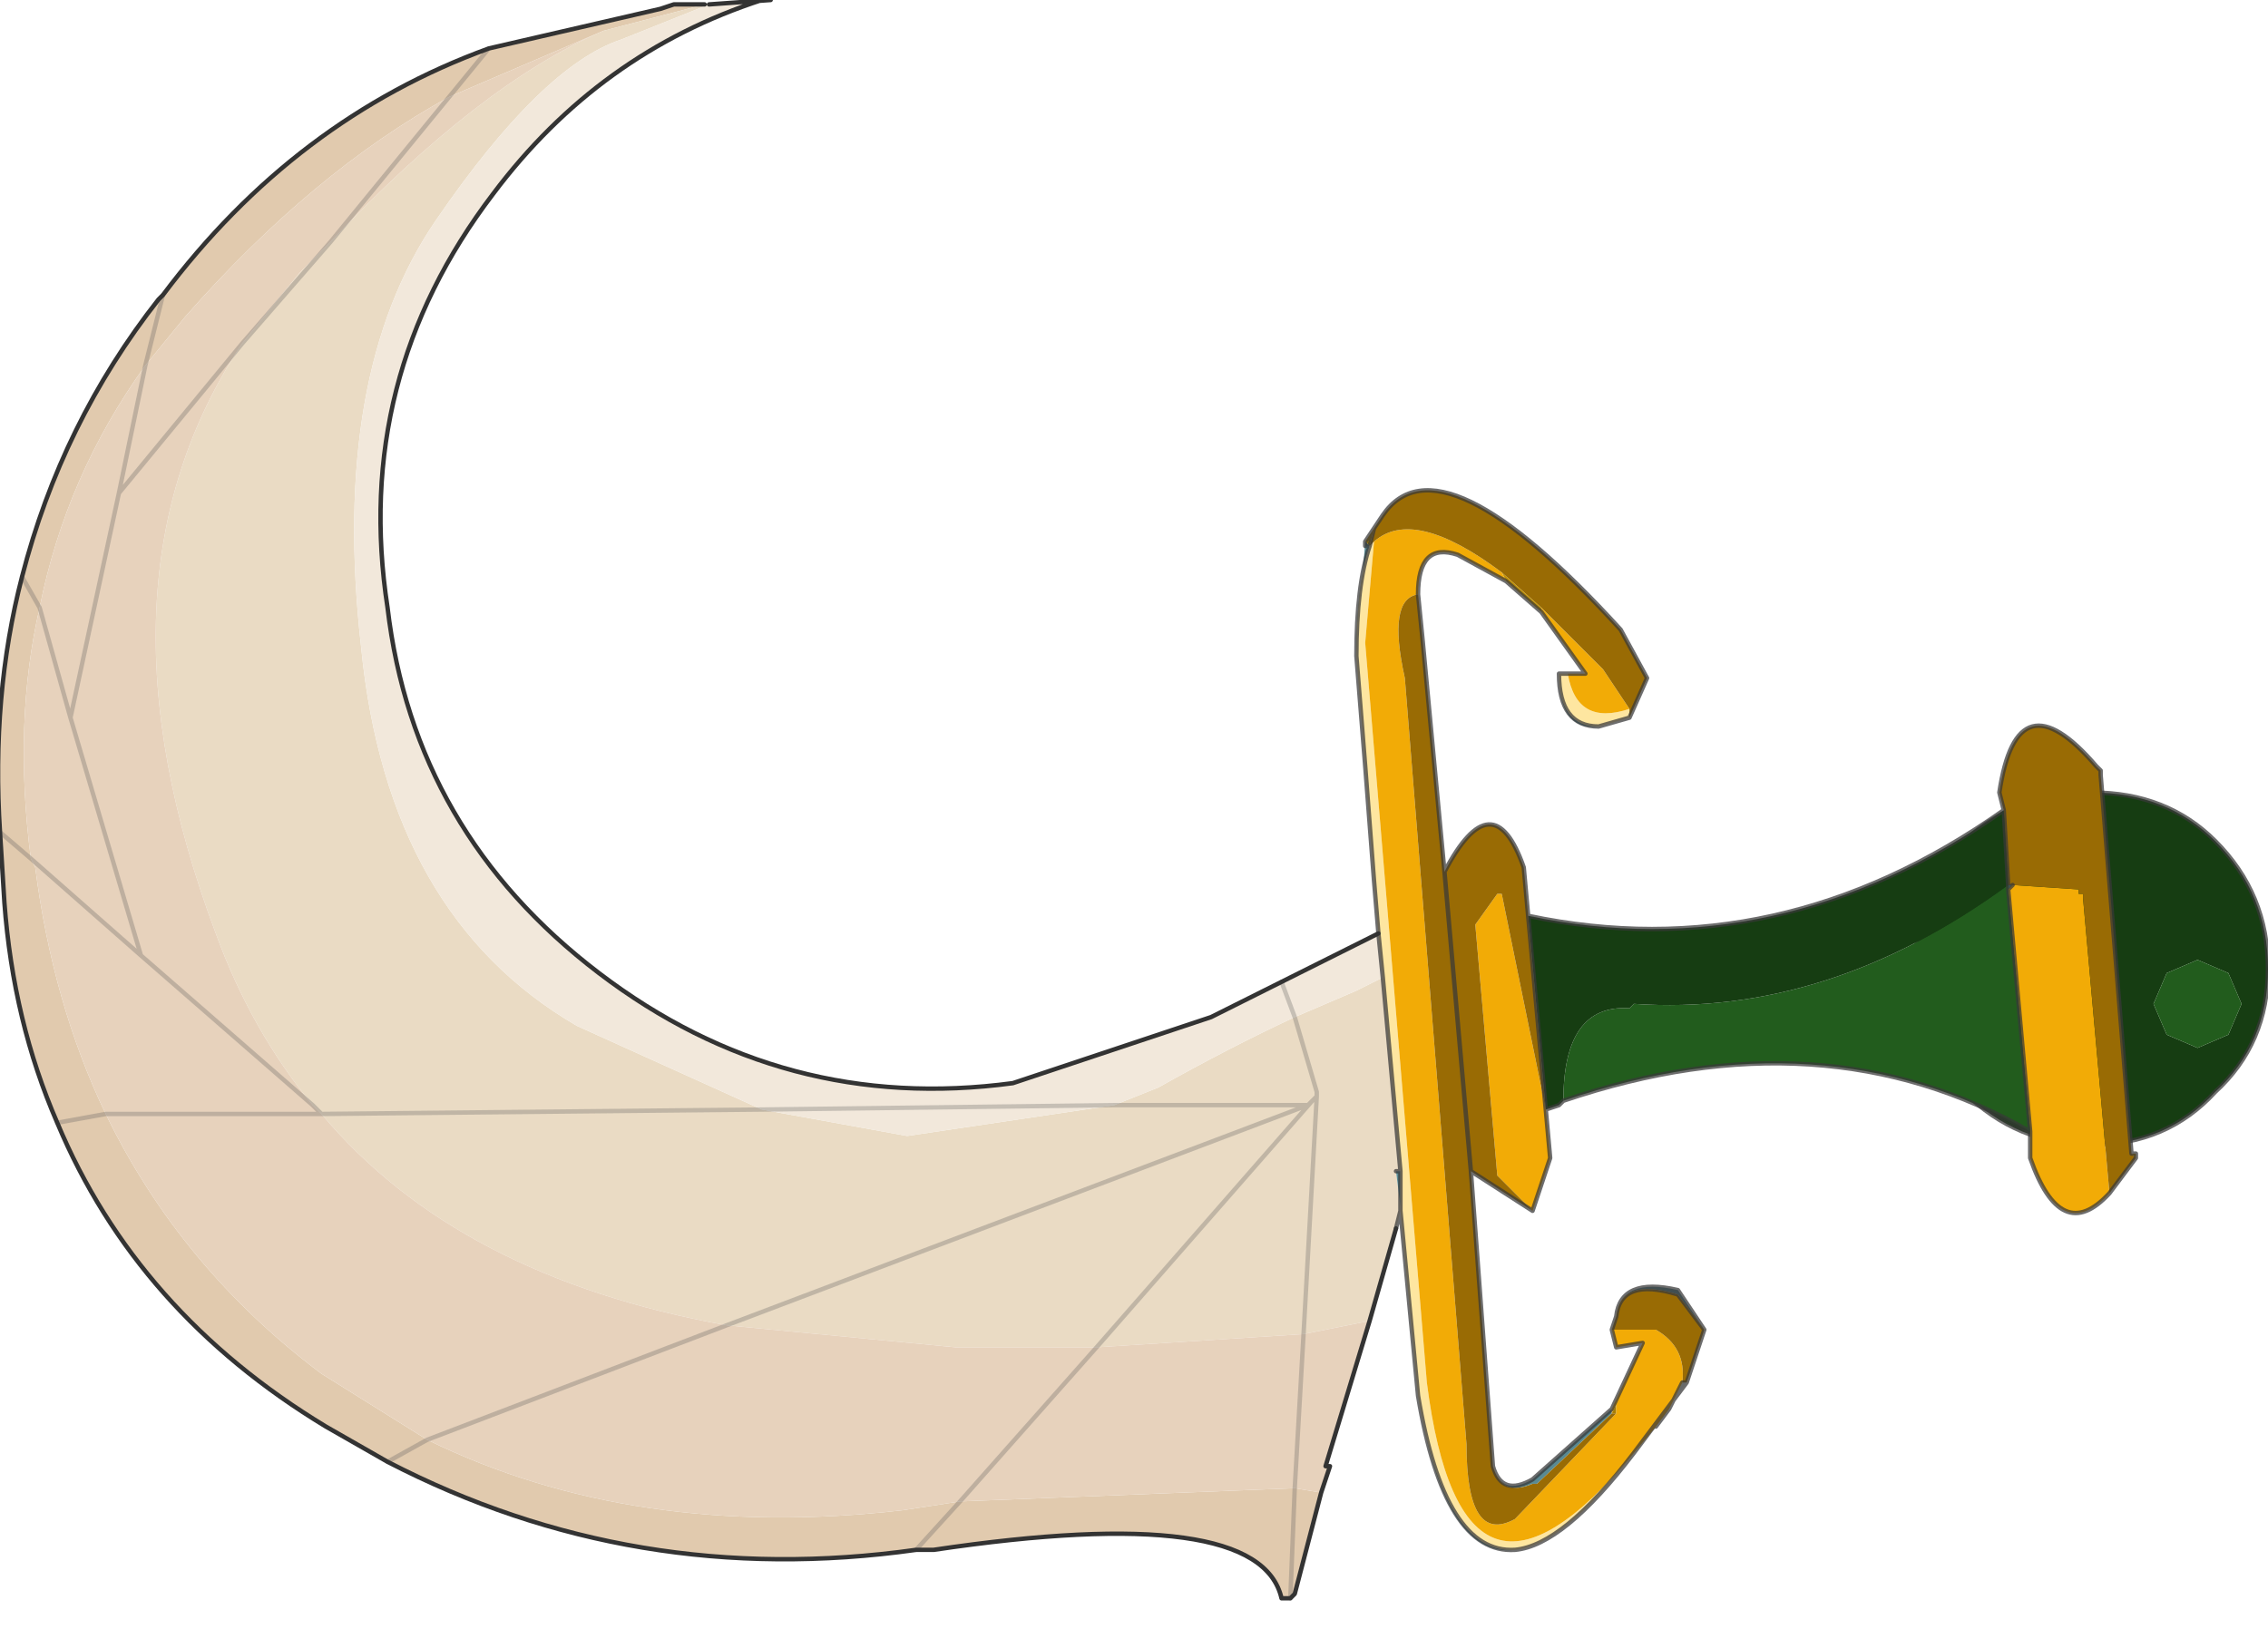 <?xml version="1.0" encoding="UTF-8" standalone="no"?>
<svg xmlns:xlink="http://www.w3.org/1999/xlink" height="18.5px" width="25.75px" xmlns="http://www.w3.org/2000/svg">
  <g transform="matrix(1.0, 0.0, 0.0, 1.0, -0.05, 9.25)">
    <path d="M25.5 2.15 L25.35 1.8 25.0 1.65 24.65 1.8 24.5 2.15 24.65 2.5 25.0 2.65 25.35 2.5 25.5 2.15 M22.35 0.3 Q22.95 -0.25 23.8 -0.25 24.65 -0.25 25.2 0.3 25.8 0.9 25.8 1.75 25.8 2.6 25.2 3.15 24.65 3.75 23.8 3.75 22.95 3.75 22.35 3.15 21.8 2.6 21.8 1.75 21.8 0.9 22.35 0.3" fill="#163d12" fill-rule="evenodd" stroke="none"/>
    <path d="M25.5 2.15 L25.35 2.5 25.0 2.65 24.65 2.5 24.5 2.15 24.65 1.8 25.0 1.65 25.35 1.8 25.5 2.15" fill="#225c1d" fill-rule="evenodd" stroke="none"/>
    <path d="M22.35 0.3 Q22.95 -0.25 23.8 -0.25 24.65 -0.25 25.2 0.3 25.8 0.9 25.8 1.75 25.8 2.6 25.2 3.15 24.65 3.75 23.8 3.75 22.95 3.75 22.35 3.15 21.8 2.6 21.8 1.75 21.8 0.9 22.35 0.3 Z" fill="none" stroke="#393939" stroke-linecap="round" stroke-linejoin="round" stroke-opacity="0.733" stroke-width="0.05"/>
    <path d="M5.6 -8.7 L7.55 -9.15 7.7 -9.2 8.05 -9.2 6.9 -8.9 5.15 -8.15 5.6 -8.7 5.15 -8.15 Q3.6 -7.3 2.15 -5.65 L1.7 -5.1 1.9 -5.9 1.7 -5.1 Q0.8 -3.85 0.5 -2.35 L0.3 -2.7 Q0.75 -4.45 1.85 -5.85 L1.9 -5.9 Q3.4 -7.9 5.6 -8.7 M15.05 7.7 L14.75 8.85 14.7 8.9 14.6 8.9 Q14.35 7.8 10.65 8.35 L10.45 8.35 Q7.25 8.8 4.45 7.35 L3.75 6.95 Q1.6 5.65 0.7 3.5 0.2 2.35 0.1 1.0 L0.05 0.2 Q-0.05 -1.35 0.3 -2.7 L0.5 -2.35 Q0.2 -1.05 0.4 0.5 L0.45 0.6 Q0.65 2.15 1.25 3.4 L0.7 3.5 1.25 3.4 Q2.1 5.15 3.7 6.35 L4.9 7.1 Q7.25 8.25 10.3 7.9 L10.95 7.8 10.45 8.35 10.95 7.8 14.75 7.65 15.05 7.7 M14.7 8.9 L14.75 7.65 14.7 8.9 M4.45 7.35 L4.9 7.1 4.45 7.35 M0.4 0.5 L0.05 0.2 0.4 0.5" fill="#e1caae" fill-rule="evenodd" stroke="none"/>
    <path d="M6.9 -8.9 L8.05 -9.2 8.1 -9.2 7.1 -8.8 Q6.2 -8.5 5.0 -6.75 3.8 -5.0 4.15 -1.9 4.45 1.15 6.6 2.4 L8.7 3.35 3.7 3.4 3.6 3.3 3.7 3.4 8.7 3.35 10.35 3.65 12.7 3.3 13.2 3.1 Q14.0 2.65 14.75 2.3 L15.0 3.15 15.0 3.2 14.95 3.25 14.9 3.3 12.7 3.3 14.9 3.3 14.95 3.25 15.0 3.2 15.0 3.15 14.75 2.3 15.45 2.0 15.75 1.85 15.95 4.05 15.9 4.05 15.95 4.45 15.95 4.5 15.9 4.7 15.6 5.75 14.85 5.9 15.0 3.2 14.85 5.9 12.5 6.05 10.9 6.05 8.3 5.8 Q5.25 5.25 3.7 3.4 L3.6 3.3 Q2.9 2.45 2.5 1.35 1.0 -2.65 2.8 -5.35 L3.45 -6.15 3.8 -6.5 2.8 -5.35 3.8 -6.5 Q5.5 -8.3 6.9 -8.9 M14.95 3.25 L12.5 6.05 14.95 3.25 M14.65 9.25 L14.65 9.1 14.65 9.2 14.65 9.25 M8.3 5.8 L14.9 3.3 8.3 5.8" fill="#eadbc4" fill-rule="evenodd" stroke="none"/>
    <path d="M8.1 -9.2 L8.8 -9.25 8.7 -9.25 Q6.85 -8.65 5.65 -7.05 4.05 -4.95 4.45 -2.35 4.75 0.2 6.85 1.8 8.95 3.4 11.55 3.05 L13.8 2.3 14.6 1.9 15.7 1.35 15.75 1.85 15.45 2.0 14.75 2.3 Q14.0 2.65 13.2 3.1 L12.7 3.3 8.7 3.35 12.7 3.3 10.35 3.65 8.7 3.35 6.6 2.4 Q4.45 1.15 4.15 -1.9 3.8 -5.0 5.0 -6.75 6.2 -8.5 7.1 -8.8 L8.1 -9.2 M14.6 1.9 L14.75 2.3 14.6 1.9" fill="#f2e8db" fill-rule="evenodd" stroke="none"/>
    <path d="M5.15 -8.15 L6.9 -8.9 Q5.5 -8.3 3.8 -6.5 L3.45 -6.15 2.8 -5.35 1.4 -3.65 1.7 -5.1 1.4 -3.65 2.8 -5.35 Q1.0 -2.65 2.5 1.35 2.9 2.45 3.6 3.3 L3.7 3.4 1.25 3.4 Q0.65 2.15 0.45 0.6 L0.4 0.5 Q0.2 -1.05 0.5 -2.35 0.8 -3.85 1.7 -5.1 L2.15 -5.65 Q3.6 -7.3 5.15 -8.15 L3.8 -6.5 5.15 -8.15 M15.6 5.75 L15.1 7.4 15.15 7.4 15.05 7.7 14.75 7.65 14.85 5.9 14.75 7.65 10.95 7.8 10.3 7.9 Q7.25 8.25 4.9 7.1 L3.7 6.35 Q2.1 5.15 1.25 3.4 L3.7 3.4 Q5.25 5.25 8.3 5.8 L10.9 6.05 12.5 6.05 14.85 5.9 15.6 5.75 M1.4 -3.65 L0.85 -1.1 0.5 -2.35 0.85 -1.1 1.4 -3.65 M12.5 6.05 L10.95 7.8 12.5 6.05 M0.85 -1.1 L1.65 1.6 0.4 0.5 1.65 1.6 0.85 -1.1 M1.65 1.6 L3.6 3.3 1.65 1.6 M8.3 5.8 L4.9 7.1 8.3 5.8" fill="#e7d2bc" fill-rule="evenodd" stroke="none"/>
    <path d="M15.55 -3.1 L15.65 -3.25 15.6 -3.05 15.55 -3.1 M24.25 3.85 L24.3 3.85 24.3 3.9 24.25 3.85 M18.35 6.8 L18.4 6.7 18.4 6.8 18.35 6.8" fill="#a97e01" fill-rule="evenodd" stroke="none"/>
    <path d="M17.55 -2.3 L17.15 -2.65 17.1 -2.75 17.55 -2.35 17.55 -2.3 M19.2 6.45 L19.15 6.45 19.2 6.45" fill="#c69504" fill-rule="evenodd" stroke="none"/>
    <path d="M15.65 0.75 L15.55 -0.55 15.65 0.75 M15.45 -1.8 L15.55 -3.1 15.55 -3.05 15.6 -3.05 Q15.45 -2.6 15.45 -1.8 M18.2 -1.0 Q17.75 -0.95 17.75 -1.6 17.75 -1.0 18.2 -1.0 M17.0 7.4 Q17.1 7.75 17.45 7.55 L18.35 6.75 18.35 6.8 17.5 7.6 17.45 7.6 Q17.1 7.75 17.0 7.4 M18.4 5.7 Q18.45 5.25 19.1 5.4 L19.4 5.85 19.1 5.45 Q18.45 5.25 18.4 5.7 M17.25 8.35 Q16.45 8.45 16.15 6.6 L16.05 5.55 16.15 6.6 Q16.45 8.4 17.25 8.35 M17.55 -2.3 L17.55 -2.35 17.55 -2.3 M15.65 -3.1 L15.6 -3.05 15.65 -3.1 M22.85 0.8 L22.9 0.8 22.85 0.85 22.85 0.8 M15.95 4.45 L15.9 4.05 15.95 4.05 15.95 4.45" fill="#598a93" fill-rule="evenodd" stroke="none"/>
    <path d="M15.6 -3.05 L15.55 -3.05 15.55 -3.1 15.6 -3.05" fill="#3f6167" fill-rule="evenodd" stroke="none"/>
    <path d="M15.7 1.35 L15.65 0.75 15.55 -0.55 15.45 -1.8 Q15.45 -2.6 15.6 -3.05 L15.65 -3.1 15.55 -1.95 16.25 6.45 Q16.65 9.6 18.6 7.25 17.8 8.3 17.25 8.35 16.45 8.4 16.15 6.6 L16.05 5.55 15.95 4.5 15.95 4.45 15.95 4.05 15.75 1.85 15.7 1.35 M18.55 -1.1 L18.2 -1.0 Q17.75 -1.0 17.75 -1.6 L17.85 -1.6 Q17.95 -1.0 18.55 -1.2 L18.55 -1.1" fill="#fee6a0" fill-rule="evenodd" stroke="none"/>
    <path d="M22.85 0.85 L22.85 0.8 22.85 0.85" fill="#a1664c" fill-rule="evenodd" stroke="none"/>
    <path d="M19.2 6.45 L18.9 6.85 18.6 7.25 18.85 6.95 19.0 6.75 19.15 6.45 19.2 6.45" fill="#e9f2f3" fill-rule="evenodd" stroke="none"/>
    <path d="M17.85 -1.6 L18.05 -1.6 17.55 -2.3 17.55 -2.35 18.25 -1.65 18.55 -1.2 Q17.95 -1.0 17.85 -1.6 M17.15 -2.65 L16.6 -2.95 Q16.15 -3.1 16.15 -2.5 15.8 -2.45 16.0 -1.55 L16.7 7.15 Q16.7 8.3 17.25 8.0 L18.4 6.8 18.4 6.7 18.35 6.8 18.35 6.75 18.7 6.0 18.4 6.05 18.35 5.85 18.85 5.85 Q19.2 6.05 19.15 6.45 L19.0 6.75 18.85 6.95 18.6 7.25 Q16.65 9.6 16.25 6.45 L15.55 -1.95 15.65 -3.1 Q16.1 -3.5 17.1 -2.75 L17.15 -2.65 M24.0 4.3 Q23.45 4.9 23.1 3.9 L23.1 3.6 22.85 0.85 22.9 0.8 23.65 0.85 23.65 0.9 23.7 0.9 23.7 0.95 24.0 4.3 M17.6 3.35 L17.65 3.9 17.45 4.5 17.05 4.1 16.8 1.25 17.05 0.9 17.1 0.9 17.6 3.35 M19.2 6.45 L19.15 6.45 19.2 6.45" fill="#f2ab06" fill-rule="evenodd" stroke="none"/>
    <path d="M15.65 -3.25 L15.75 -3.4 Q16.4 -4.35 18.45 -2.1 L18.75 -1.55 18.55 -1.1 18.55 -1.2 18.25 -1.65 17.55 -2.35 17.1 -2.75 Q16.1 -3.5 15.65 -3.1 L15.6 -3.05 15.65 -3.25 M16.15 -2.5 L16.2 -2.0 16.45 0.65 Q17.0 -0.4 17.35 0.6 L17.4 1.15 17.6 3.35 17.1 0.9 17.05 0.9 16.8 1.25 17.05 4.1 17.45 4.5 16.75 4.05 17.0 7.4 Q17.1 7.75 17.45 7.6 L17.5 7.6 18.35 6.8 18.4 6.8 17.25 8.0 Q16.7 8.3 16.7 7.15 L16.0 -1.55 Q15.8 -2.45 16.15 -2.5 M22.8 -0.05 L22.75 -0.25 Q22.95 -1.6 23.85 -0.55 L23.9 -0.5 23.9 -0.45 24.25 3.85 24.3 3.9 24.0 4.3 23.7 0.95 23.7 0.9 23.65 0.9 23.65 0.85 22.9 0.8 22.85 0.8 22.8 -0.05 M18.35 5.85 L18.4 5.7 Q18.45 5.25 19.1 5.45 L19.4 5.85 19.2 6.45 19.15 6.45 Q19.2 6.05 18.85 5.85 L18.35 5.85 M16.45 0.65 L16.75 4.05 16.45 0.65" fill="#996b04" fill-rule="evenodd" stroke="none"/>
    <path d="M23.1 3.6 Q20.75 2.25 17.8 3.25 17.8 2.15 18.55 2.2 L18.6 2.15 Q20.8 2.3 22.85 0.8 L22.85 0.85 23.1 3.6" fill="#225c1d" fill-rule="evenodd" stroke="none"/>
    <path d="M17.4 1.15 Q20.25 1.75 22.8 -0.05 L22.85 0.8 Q20.8 2.3 18.6 2.15 L18.55 2.2 Q17.8 2.15 17.8 3.25 L17.75 3.3 17.6 3.35 17.4 1.15" fill="#163d12" fill-rule="evenodd" stroke="none"/>
    <path d="M15.7 1.35 L15.65 0.75 15.55 -0.55 15.45 -1.8 Q15.45 -2.6 15.6 -3.05 L15.65 -3.25 15.75 -3.4 Q16.4 -4.35 18.45 -2.1 L18.75 -1.55 18.55 -1.1 18.2 -1.0 Q17.75 -1.0 17.75 -1.6 L17.85 -1.6 18.05 -1.6 17.55 -2.3 17.15 -2.65 16.6 -2.95 Q16.15 -3.1 16.15 -2.5 L16.2 -2.0 16.45 0.65 Q17.0 -0.4 17.35 0.6 L17.4 1.15 Q20.25 1.75 22.8 -0.05 L22.75 -0.25 Q22.95 -1.6 23.85 -0.55 L23.9 -0.5 23.9 -0.45 24.25 3.85 24.3 3.85 24.3 3.9 24.0 4.3 Q23.45 4.9 23.1 3.9 L23.1 3.6 Q20.75 2.25 17.8 3.25 L17.75 3.3 17.6 3.35 17.65 3.9 17.45 4.5 16.75 4.05 17.0 7.4 Q17.1 7.75 17.45 7.55 L18.35 6.75 18.7 6.0 18.4 6.05 18.35 5.85 18.4 5.7 Q18.45 5.25 19.1 5.4 L19.4 5.85 19.2 6.45 18.9 6.85 18.6 7.25 Q17.8 8.3 17.25 8.35 16.45 8.4 16.15 6.6 L16.05 5.55 15.95 4.5 15.9 4.7 M15.55 -3.1 L15.65 -3.25 M15.75 1.85 L15.7 1.35 M18.85 6.95 L19.0 6.75 19.15 6.45 19.2 6.45 M15.55 -3.05 L15.55 -3.1 M22.85 0.8 L22.85 0.85 22.9 0.8 M22.85 0.8 L22.8 -0.05 M22.85 0.85 L23.1 3.6 M15.9 4.05 L15.95 4.05 15.75 1.85 M15.95 4.05 L15.95 4.45 15.95 4.5 M18.4 5.7 Q18.45 5.25 19.1 5.45 L19.4 5.85 M17.4 1.15 L17.6 3.35 M16.75 4.05 L16.45 0.65 M16.05 5.55 L16.15 6.6 M15.55 -0.55 L15.65 0.75" fill="none" stroke="#393939" stroke-linecap="round" stroke-linejoin="round" stroke-opacity="0.733" stroke-width="0.05"/>
    <path d="M5.6 -8.7 L5.15 -8.15 3.8 -6.5 2.8 -5.35 1.4 -3.65 1.7 -5.1 1.9 -5.9 M8.7 3.35 L12.7 3.3 14.9 3.3 14.95 3.25 15.0 3.2 15.0 3.15 14.75 2.3 14.6 1.9 M3.6 3.3 L3.7 3.4 8.7 3.35 M0.5 -2.35 L0.85 -1.1 1.4 -3.65 M0.5 -2.35 L0.3 -2.7 M12.5 6.05 L14.95 3.25 M15.0 3.2 L14.85 5.9 14.75 7.65 14.7 8.9 M4.9 7.1 L4.45 7.35 M10.95 7.8 L10.45 8.35 M10.95 7.8 L12.5 6.05 M0.05 0.2 L0.4 0.5 1.65 1.6 0.85 -1.1 M1.25 3.4 L0.7 3.5 M3.6 3.3 L1.65 1.6 M3.7 3.4 L1.25 3.4 M4.9 7.1 L8.3 5.8 14.9 3.3" fill="none" stroke="#5c5c5c" stroke-linecap="round" stroke-linejoin="round" stroke-opacity="0.29" stroke-width="0.05"/>
    <path d="M8.05 -9.2 L7.7 -9.2 7.55 -9.15 5.6 -8.7 Q3.4 -7.9 1.9 -5.9 L1.85 -5.85 Q0.75 -4.45 0.3 -2.7 -0.05 -1.35 0.05 0.2 L0.1 1.0 Q0.2 2.35 0.7 3.5 1.6 5.65 3.75 6.95 L4.45 7.35 Q7.25 8.8 10.45 8.35 L10.65 8.35 Q14.35 7.8 14.6 8.9 L14.7 8.9 14.75 8.85 15.05 7.7 15.15 7.4 15.1 7.4 15.6 5.75 15.9 4.7 M8.1 -9.2 L8.8 -9.25 8.7 -9.25 Q6.85 -8.65 5.65 -7.05 4.05 -4.95 4.45 -2.35 4.75 0.2 6.85 1.8 8.95 3.4 11.55 3.05 L13.8 2.3 14.6 1.9 15.7 1.35" fill="none" stroke="#333333" stroke-linecap="round" stroke-linejoin="round" stroke-width="0.05"/>
  </g>
</svg>
